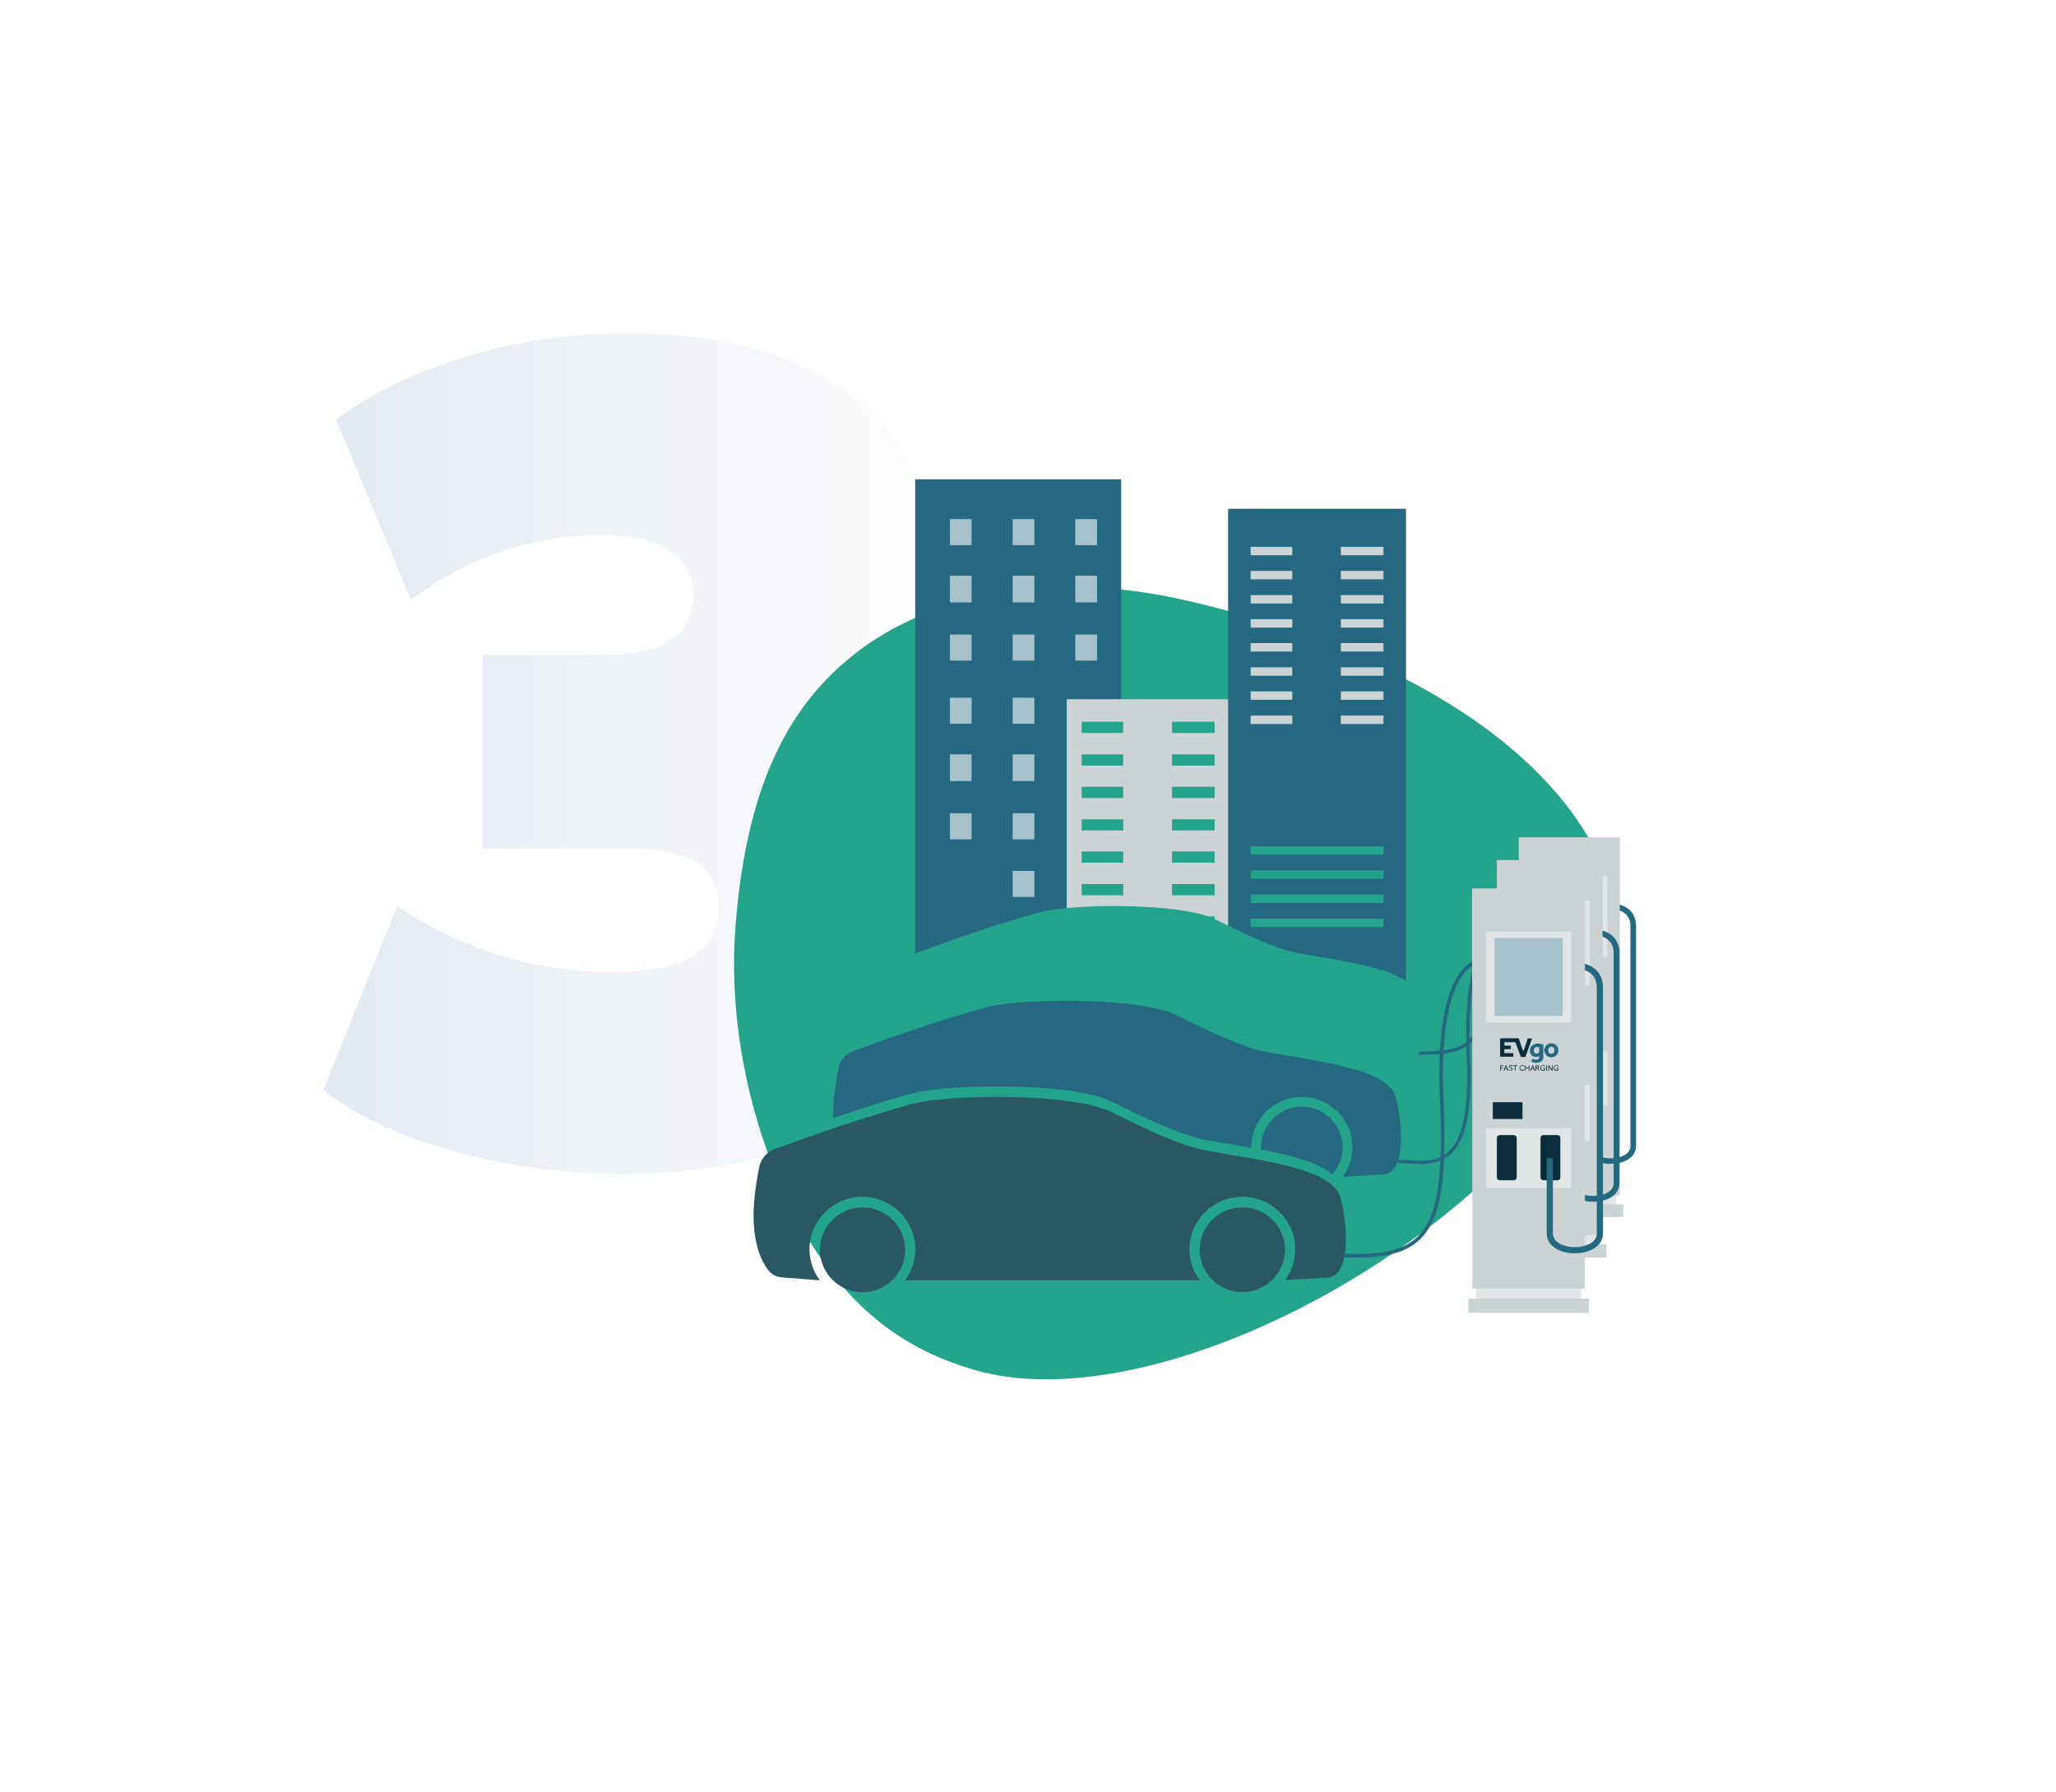 <svg width="296" height="258" viewBox="0 0 296 258" fill="none" xmlns="http://www.w3.org/2000/svg">
<path d="M89.549 168.992C81.138 168.992 73.004 167.885 65.147 165.672C57.29 163.459 51.092 160.526 46.555 156.874L57.179 130.48C61.827 133.579 66.807 135.958 72.119 137.618C77.431 139.167 82.798 139.942 88.221 139.942C93.422 139.942 97.24 139.167 99.675 137.618C102.22 136.069 103.493 133.745 103.493 130.646C103.493 127.658 102.442 125.5 100.339 124.172C98.236 122.844 95.082 122.18 90.877 122.18H69.463V94.292H87.391C91.264 94.292 94.308 93.573 96.521 92.134C98.734 90.695 99.841 88.593 99.841 85.826C99.841 82.949 98.734 80.791 96.521 79.352C94.308 77.803 91.043 77.028 86.727 77.028C76.767 77.028 67.582 80.127 59.171 86.324L48.381 60.428C53.582 56.555 59.89 53.511 67.305 51.298C74.72 49.085 82.411 47.978 90.379 47.978C103.991 47.978 114.615 50.911 122.251 56.776C129.887 62.531 133.705 70.609 133.705 81.012C133.705 87.541 131.824 93.185 128.061 97.944C124.409 102.703 119.318 105.857 112.789 107.406V104.916C120.425 106.133 126.401 109.343 130.717 114.544C135.144 119.745 137.357 126.275 137.357 134.132C137.357 144.977 133.096 153.499 124.575 159.696C116.054 165.893 104.378 168.992 89.549 168.992Z" fill="url(#paint0_linear_7975_21841)"/>
<path d="M105.886 133.418C104.689 149.083 108.914 164.661 114.95 175.911C121.24 187.333 129.36 194.436 141.565 197.571C166.472 203.637 209.501 181.514 227.649 153.929C237.21 139.421 233.782 123.977 222.031 111.938C210.435 99.754 190.535 90.938 170.81 86.456C150.314 81.713 132.495 85.982 121.872 95.122C110.881 104.284 107.078 118.29 105.876 133.435L105.886 133.418Z" fill="#23A48B"/>
<path d="M219.334 130.017C219.334 130.017 213.844 123.249 213.844 140.412C213.844 151.269 211.007 151.632 203.127 151.632" stroke="#256981" stroke-width="0.47" stroke-miterlimit="10"/>
<path d="M232.664 170.709H219.151V175.221H232.664V170.709Z" fill="#E1E5E5"/>
<path d="M233.697 173.388H218.159V175.201H233.697V173.388Z" fill="#CCD3D4"/>
<path d="M218.665 126.411V172.119H233.191V120.57H218.665V126.391V126.411Z" fill="#CCD3D4"/>
<path d="M225.148 148.087H221.319V150.242H225.148V148.087Z" fill="#0C2D3A"/>
<path d="M222.251 143.332H222.676V143.413H222.352V143.614H222.595V143.695H222.352V143.997H222.251V143.312V143.332Z" fill="#0C2D3A"/>
<path d="M222.94 143.333H223.041L223.305 144.017H223.203L223.142 143.836H222.859L222.798 144.017H222.697L222.96 143.333H222.94ZM223.102 143.735L223.001 143.433L222.879 143.735H223.102Z" fill="#0C2D3A"/>
<path d="M223.406 143.856L223.446 143.896C223.446 143.896 223.467 143.917 223.487 143.917C223.487 143.917 223.527 143.917 223.527 143.937C223.527 143.957 223.568 143.937 223.588 143.937C223.629 143.937 223.669 143.937 223.689 143.896C223.71 143.856 223.73 143.856 223.73 143.816C223.73 143.776 223.73 143.755 223.689 143.735C223.669 143.735 223.629 143.695 223.568 143.695C223.548 143.695 223.507 143.695 223.487 143.675C223.467 143.675 223.446 143.655 223.426 143.635C223.426 143.635 223.385 143.594 223.385 143.574C223.385 143.554 223.385 143.534 223.385 143.494C223.385 143.473 223.385 143.453 223.385 143.413C223.385 143.373 223.406 143.373 223.426 143.353C223.426 143.353 223.467 143.312 223.507 143.312C223.527 143.312 223.568 143.312 223.608 143.312C223.649 143.312 223.669 143.312 223.689 143.312C223.71 143.312 223.73 143.312 223.75 143.332C223.75 143.332 223.791 143.353 223.791 143.373H223.811L223.75 143.453L223.71 143.413C223.71 143.413 223.689 143.413 223.669 143.413C223.669 143.413 223.629 143.413 223.608 143.413C223.588 143.413 223.568 143.413 223.548 143.413C223.548 143.413 223.527 143.413 223.507 143.433C223.487 143.453 223.507 143.433 223.487 143.473C223.487 143.473 223.487 143.494 223.487 143.514V143.554C223.487 143.554 223.487 143.574 223.527 143.594C223.527 143.594 223.568 143.594 223.588 143.614H223.649C223.649 143.614 223.689 143.655 223.73 143.655C223.75 143.655 223.77 143.675 223.791 143.695C223.791 143.695 223.831 143.735 223.831 143.755C223.831 143.776 223.831 143.816 223.831 143.836C223.831 143.856 223.831 143.896 223.831 143.917C223.831 143.937 223.811 143.957 223.77 143.977C223.73 143.997 223.73 144.017 223.689 144.017C223.649 144.017 223.629 144.017 223.588 144.017C223.548 144.017 223.527 144.017 223.507 144.017C223.487 144.017 223.467 144.017 223.426 143.997C223.406 143.997 223.385 143.977 223.365 143.957C223.365 143.957 223.345 143.937 223.325 143.917L223.385 143.856H223.406Z" fill="#0C2D3A"/>
<path d="M224.135 143.433H223.892V143.353H224.479V143.433H224.236V144.018H224.135V143.433V143.433Z" fill="#0C2D3A"/>
<path d="M225.35 143.897C225.35 143.897 225.35 143.917 225.31 143.937C225.31 143.937 225.269 143.977 225.249 143.977C225.229 143.977 225.209 143.997 225.168 144.017C225.148 144.017 225.107 144.017 225.067 144.017C225.026 144.017 224.966 144.017 224.925 143.997C224.884 143.997 224.844 143.957 224.824 143.917C224.803 143.876 224.763 143.856 224.763 143.796C224.763 143.756 224.743 143.715 224.743 143.655C224.743 143.594 224.743 143.554 224.763 143.514C224.763 143.474 224.803 143.433 224.824 143.393C224.844 143.353 224.884 143.333 224.925 143.312C224.966 143.312 225.006 143.292 225.067 143.292C225.107 143.292 225.128 143.292 225.168 143.292C225.188 143.292 225.229 143.292 225.249 143.333C225.269 143.333 225.29 143.353 225.31 143.373C225.33 143.393 225.33 143.413 225.35 143.413L225.29 143.474V143.433C225.29 143.433 225.229 143.413 225.229 143.393C225.229 143.393 225.188 143.393 225.168 143.373C225.148 143.373 225.128 143.373 225.107 143.373C225.067 143.373 225.026 143.373 225.006 143.393C224.986 143.413 224.945 143.433 224.925 143.453C224.905 143.474 224.884 143.514 224.884 143.534C224.884 143.574 224.884 143.594 224.884 143.635C224.884 143.675 224.884 143.715 224.884 143.735C224.884 143.756 224.905 143.796 224.925 143.816C224.945 143.836 224.966 143.856 225.006 143.876C225.026 143.876 225.067 143.897 225.107 143.897C225.148 143.897 225.168 143.897 225.188 143.897C225.209 143.897 225.229 143.897 225.249 143.876C225.249 143.876 225.269 143.856 225.29 143.836H225.391L225.35 143.897Z" fill="#0C2D3A"/>
<path d="M225.452 143.333H225.553V143.615H225.918V143.333H226.019V144.017H225.918V143.715H225.553V144.017H225.452V143.333Z" fill="#0C2D3A"/>
<path d="M226.384 143.333H226.485L226.748 144.017H226.647L226.586 143.836H226.303L226.242 144.017H226.141L226.404 143.333H226.384ZM226.546 143.735L226.445 143.433L226.323 143.735H226.546Z" fill="#0C2D3A"/>
<path d="M226.85 143.332H227.072C227.072 143.332 227.153 143.332 227.174 143.332C227.194 143.332 227.235 143.353 227.255 143.373C227.255 143.373 227.295 143.413 227.295 143.433C227.295 143.453 227.295 143.473 227.295 143.514C227.295 143.554 227.295 143.594 227.255 143.635C227.214 143.675 227.194 143.695 227.153 143.715L227.316 143.997H227.214L227.072 143.715H226.931V143.997H226.829V143.312L226.85 143.332ZM227.072 143.655C227.072 143.655 227.153 143.655 227.174 143.614C227.194 143.594 227.214 143.574 227.214 143.534C227.214 143.494 227.214 143.473 227.174 143.453C227.153 143.433 227.113 143.413 227.072 143.413H226.951V143.655H227.072V143.655Z" fill="#0C2D3A"/>
<path d="M227.802 143.675H228.045V143.937L228.004 143.977C228.004 143.977 227.964 143.997 227.943 143.997C227.923 143.997 227.903 143.997 227.862 144.017C227.842 144.017 227.802 144.017 227.761 144.017C227.7 144.017 227.66 144.017 227.619 143.997C227.579 143.997 227.538 143.957 227.518 143.917C227.478 143.876 227.457 143.856 227.457 143.796C227.457 143.756 227.437 143.715 227.437 143.655C227.437 143.594 227.437 143.554 227.457 143.514C227.457 143.474 227.498 143.433 227.518 143.393C227.538 143.353 227.579 143.333 227.619 143.312C227.66 143.312 227.7 143.292 227.761 143.292C227.802 143.292 227.822 143.292 227.862 143.292C227.903 143.292 227.923 143.292 227.943 143.333C227.964 143.333 227.984 143.353 228.004 143.373L228.045 143.413L227.984 143.474V143.433C227.984 143.433 227.923 143.413 227.923 143.393C227.923 143.393 227.883 143.393 227.862 143.373C227.862 143.373 227.822 143.373 227.802 143.373C227.761 143.373 227.721 143.373 227.7 143.393C227.68 143.393 227.64 143.433 227.619 143.453C227.599 143.474 227.579 143.514 227.579 143.534C227.579 143.554 227.579 143.594 227.579 143.635C227.579 143.675 227.579 143.715 227.579 143.735C227.579 143.776 227.599 143.796 227.64 143.816C227.66 143.836 227.68 143.856 227.721 143.876C227.741 143.876 227.781 143.876 227.822 143.876C227.862 143.876 227.903 143.876 227.923 143.876C227.943 143.876 227.984 143.856 228.004 143.836V143.695H227.862V143.615L227.802 143.675Z" fill="#0C2D3A"/>
<path d="M228.187 143.333H228.288V144.017H228.187V143.333Z" fill="#0C2D3A"/>
<path d="M228.45 143.333H228.551L228.916 143.856V143.333H229.017V144.017H228.916L228.551 143.494V144.017H228.45V143.333Z" fill="#0C2D3A"/>
<path d="M229.524 143.675H229.767V143.937L229.726 143.977C229.726 143.977 229.686 143.997 229.666 143.997C229.645 143.997 229.625 143.997 229.585 144.017C229.564 144.017 229.524 144.017 229.483 144.017C229.423 144.017 229.382 144.017 229.342 143.997C229.301 143.997 229.26 143.957 229.24 143.917C229.2 143.876 229.179 143.856 229.179 143.796C229.179 143.756 229.159 143.715 229.159 143.655C229.159 143.594 229.159 143.554 229.179 143.514C229.179 143.474 229.22 143.433 229.24 143.393C229.26 143.353 229.301 143.333 229.342 143.312C229.382 143.312 229.423 143.292 229.483 143.292C229.524 143.292 229.544 143.292 229.585 143.292C229.625 143.292 229.645 143.292 229.666 143.333C229.686 143.333 229.706 143.353 229.726 143.373L229.767 143.413L229.706 143.474V143.433C229.706 143.433 229.645 143.413 229.645 143.393C229.645 143.393 229.605 143.393 229.585 143.373C229.585 143.373 229.544 143.373 229.524 143.373C229.483 143.373 229.443 143.373 229.423 143.393C229.402 143.393 229.362 143.433 229.342 143.453C229.321 143.474 229.301 143.514 229.301 143.534C229.301 143.554 229.301 143.594 229.301 143.635C229.301 143.675 229.301 143.715 229.301 143.735C229.301 143.776 229.321 143.796 229.362 143.816C229.382 143.836 229.402 143.856 229.443 143.876C229.463 143.876 229.504 143.876 229.544 143.876C229.585 143.876 229.625 143.876 229.645 143.876C229.666 143.876 229.706 143.856 229.726 143.836V143.695H229.585V143.615L229.524 143.675Z" fill="#0C2D3A"/>
<path d="M225.816 139.888L225.31 141.419C225.31 141.419 225.209 141.479 225.188 141.419L224.682 139.888C224.682 139.888 224.641 139.848 224.621 139.848H222.332C222.332 139.848 222.271 139.868 222.271 139.908V142.184C222.271 142.184 222.291 142.245 222.332 142.245H223.932C223.932 142.245 223.993 142.225 223.993 142.184V141.822C223.993 141.822 223.973 141.761 223.932 141.761H222.879C222.879 141.761 222.818 141.741 222.818 141.701V141.298C222.818 141.298 222.838 141.238 222.879 141.238H223.608C223.608 141.238 223.669 141.217 223.669 141.177V140.835C223.669 140.835 223.649 140.774 223.608 140.774H222.879C222.879 140.774 222.818 140.754 222.818 140.714V140.371C222.818 140.371 222.838 140.311 222.879 140.311H224.196C224.196 140.311 224.236 140.311 224.257 140.351L224.945 142.205C224.945 142.205 224.986 142.245 225.006 142.245H225.492C225.492 142.245 225.533 142.245 225.553 142.205L226.384 139.928C226.384 139.928 226.384 139.848 226.323 139.848H225.877C225.877 139.848 225.816 139.848 225.816 139.888V139.888Z" fill="#0C2D3A"/>
<path d="M226.404 142.527C226.404 142.527 226.465 142.487 226.485 142.507C226.546 142.527 226.586 142.547 226.647 142.567C226.728 142.587 226.809 142.607 226.89 142.607C227.012 142.607 227.093 142.567 227.174 142.507C227.235 142.446 227.275 142.346 227.275 142.225C227.275 142.225 227.214 142.144 227.174 142.164C227.072 142.225 226.971 142.245 226.829 142.245C226.708 142.245 226.607 142.245 226.505 142.184C226.404 142.144 226.323 142.084 226.262 142.023C226.201 141.963 226.141 141.862 226.12 141.761C226.08 141.661 226.06 141.56 226.06 141.439C226.06 141.298 226.08 141.177 226.12 141.076C226.161 140.976 226.242 140.875 226.323 140.794C226.404 140.714 226.505 140.653 226.627 140.613C226.748 140.573 226.87 140.553 227.032 140.553C227.194 140.553 227.295 140.553 227.437 140.593C227.538 140.613 227.64 140.633 227.741 140.674C227.761 140.674 227.782 140.714 227.782 140.734V142.225C227.782 142.507 227.701 142.708 227.559 142.849C227.397 142.99 227.194 143.051 226.931 143.051C226.769 143.051 226.647 143.051 226.526 143.01C226.424 142.99 226.343 142.95 226.262 142.91C226.222 142.91 226.222 142.849 226.242 142.829L226.384 142.567L226.404 142.527ZM227.295 141.036C227.295 141.036 227.295 140.976 227.255 140.976H227.194C227.194 140.976 227.113 140.956 227.052 140.956C226.971 140.956 226.91 140.956 226.85 140.996C226.789 141.016 226.748 141.056 226.708 141.097C226.667 141.137 226.647 141.197 226.627 141.238C226.627 141.298 226.607 141.359 226.607 141.419C226.607 141.54 226.627 141.641 226.688 141.701C226.748 141.782 226.829 141.802 226.951 141.802C227.052 141.802 227.133 141.782 227.194 141.721C227.255 141.661 227.275 141.58 227.275 141.479V141.016L227.295 141.036Z" fill="#256981"/>
<path d="M227.944 141.399C227.944 141.278 227.964 141.157 228.004 141.056C228.045 140.956 228.106 140.855 228.187 140.774C228.268 140.694 228.369 140.633 228.47 140.573C228.592 140.533 228.713 140.512 228.835 140.512C228.957 140.512 229.098 140.533 229.2 140.573C229.301 140.613 229.402 140.694 229.483 140.774C229.564 140.855 229.625 140.956 229.666 141.056C229.706 141.157 229.726 141.278 229.726 141.399C229.726 141.52 229.706 141.641 229.666 141.741C229.625 141.842 229.564 141.943 229.483 142.023C229.402 142.104 229.301 142.164 229.2 142.225C229.098 142.265 228.957 142.305 228.835 142.305C228.713 142.305 228.572 142.285 228.47 142.225C228.349 142.184 228.268 142.104 228.187 142.023C228.106 141.943 228.045 141.842 228.004 141.741C227.964 141.641 227.944 141.52 227.944 141.399ZM228.855 141.862C228.855 141.862 228.977 141.862 229.038 141.822C229.098 141.782 229.139 141.761 229.159 141.721C229.2 141.681 229.22 141.62 229.24 141.58C229.24 141.52 229.26 141.479 229.26 141.419C229.26 141.359 229.26 141.298 229.24 141.258C229.24 141.197 229.2 141.157 229.159 141.117C229.119 141.076 229.078 141.036 229.038 141.016C228.997 140.996 228.936 140.976 228.855 140.976C228.774 140.976 228.734 140.976 228.673 141.016C228.612 141.036 228.572 141.076 228.551 141.117C228.511 141.157 228.491 141.197 228.47 141.258C228.47 141.318 228.45 141.359 228.45 141.419C228.45 141.479 228.45 141.54 228.47 141.58C228.47 141.641 228.511 141.681 228.551 141.721C228.592 141.761 228.632 141.802 228.673 141.822C228.734 141.842 228.774 141.862 228.855 141.862Z" fill="#256981"/>
<path d="M229.544 140.613C229.544 140.613 229.544 140.593 229.544 140.573C229.544 140.573 229.544 140.553 229.564 140.533C229.564 140.533 229.584 140.533 229.605 140.512C229.605 140.512 229.625 140.512 229.645 140.512C229.665 140.512 229.665 140.512 229.686 140.512C229.706 140.512 229.706 140.512 229.726 140.533C229.726 140.533 229.726 140.553 229.746 140.573C229.746 140.573 229.746 140.593 229.746 140.613C229.746 140.633 229.746 140.633 229.746 140.653C229.746 140.653 229.747 140.674 229.726 140.694C229.726 140.694 229.706 140.694 229.686 140.714C229.686 140.714 229.665 140.714 229.645 140.714C229.625 140.714 229.625 140.714 229.605 140.714C229.605 140.714 229.584 140.714 229.564 140.694C229.564 140.694 229.564 140.674 229.544 140.653C229.524 140.633 229.544 140.633 229.544 140.613ZM229.645 140.714C229.645 140.714 229.665 140.714 229.686 140.714H229.706V140.674C229.706 140.674 229.726 140.653 229.726 140.633C229.726 140.613 229.726 140.613 229.726 140.593V140.553H229.665C229.665 140.553 229.645 140.553 229.625 140.553H229.605V140.593C229.605 140.593 229.584 140.613 229.584 140.633C229.584 140.653 229.584 140.653 229.584 140.674V140.714H229.645ZM229.605 140.573H229.645H229.665V140.613H229.645V140.674V140.633H229.605V140.674V140.573V140.573ZM229.645 140.633H229.665C229.665 140.633 229.665 140.593 229.645 140.593H229.625V140.633H229.645Z" fill="#256981"/>
<path d="M231.408 151.451H220.428V159.186H231.408V151.451Z" fill="#E1E5E5"/>
<path d="M229.625 152.337H227.842C227.63 152.337 227.457 152.509 227.457 152.72V157.776C227.457 157.988 227.63 158.159 227.842 158.159H229.625C229.838 158.159 230.01 157.988 230.01 157.776V152.72C230.01 152.509 229.838 152.337 229.625 152.337Z" fill="#0C2D3A"/>
<path d="M223.993 152.337H222.21C221.998 152.337 221.825 152.509 221.825 152.72V157.776C221.825 157.988 221.998 158.159 222.21 158.159H223.993C224.206 158.159 224.378 157.988 224.378 157.776V152.72C224.378 152.509 224.206 152.337 223.993 152.337Z" fill="#0C2D3A"/>
<path d="M231.874 167.566C230.131 167.566 228.247 166.761 228.247 164.988V155.319H229.058V164.988C229.058 166.217 230.516 166.761 231.894 166.761C233.271 166.761 234.73 166.197 234.73 164.988V133.341C234.73 132.616 234.507 132.032 234.061 131.609C233.109 130.722 231.448 130.823 231.448 130.823L231.387 130.017C231.387 130.017 233.413 129.896 234.608 131.004C235.216 131.568 235.54 132.354 235.54 133.321V164.968C235.54 166.74 233.656 167.546 231.914 167.546L231.874 167.566Z" fill="#256981"/>
<path d="M218.665 121.98V132.979H233.191V120.59H218.665V122V121.98Z" fill="#CCD3D4"/>
<path d="M231.408 126.109H220.428V137.813H231.408V126.109Z" fill="#E1E5E5"/>
<path d="M230.314 126.955H221.521V136.967H230.314V126.955Z" fill="#A8C2CB"/>
<path d="M216.234 133.724C216.234 133.724 210.623 134.147 211.413 152.096C212.203 170.044 205.821 167.164 200.392 167.164" stroke="#256981" stroke-width="0.49" stroke-miterlimit="10"/>
<path d="M230.212 176.329H216.052V181.043H230.212V176.329Z" fill="#E1E5E5"/>
<path d="M231.266 179.15H214.998V181.043H231.266V179.15Z" fill="#CCD3D4"/>
<path d="M215.525 129.957V177.8H230.719V123.833H215.525V129.937V129.957Z" fill="#CCD3D4"/>
<path d="M222.332 152.66H218.321V154.916H222.332V152.66Z" fill="#0C2D3A"/>
<path d="M219.293 147.684H219.739V147.785H219.395V148.006H219.658V148.107H219.395V148.409H219.293V147.704V147.684Z" fill="#0C2D3A"/>
<path d="M220.023 147.684H220.124L220.408 148.389H220.286L220.205 148.188H219.901L219.82 148.389H219.719L220.002 147.684H220.023ZM220.185 148.107L220.063 147.785L219.942 148.107H220.164H220.185Z" fill="#0C2D3A"/>
<path d="M220.509 148.208L220.549 148.248C220.549 148.248 220.57 148.268 220.59 148.288C220.59 148.288 220.63 148.288 220.651 148.309C220.671 148.329 220.691 148.309 220.711 148.309C220.752 148.309 220.792 148.309 220.813 148.268C220.833 148.228 220.853 148.228 220.853 148.188C220.853 148.147 220.853 148.127 220.813 148.107C220.792 148.107 220.732 148.067 220.691 148.067C220.651 148.067 220.63 148.067 220.61 148.047C220.59 148.047 220.57 148.027 220.549 148.006C220.549 148.006 220.509 147.966 220.509 147.946C220.509 147.926 220.509 147.906 220.509 147.865C220.509 147.845 220.509 147.805 220.509 147.785C220.509 147.765 220.529 147.745 220.549 147.724C220.549 147.724 220.59 147.684 220.63 147.684C220.651 147.684 220.691 147.684 220.732 147.684C220.772 147.684 220.792 147.684 220.813 147.684C220.833 147.684 220.853 147.684 220.873 147.704C220.873 147.704 220.914 147.724 220.914 147.745H220.934L220.873 147.825L220.833 147.785C220.833 147.785 220.813 147.785 220.792 147.785C220.792 147.785 220.752 147.785 220.732 147.785C220.711 147.785 220.691 147.785 220.671 147.785C220.671 147.785 220.651 147.785 220.63 147.805C220.61 147.825 220.63 147.825 220.61 147.845C220.61 147.845 220.61 147.865 220.61 147.886V147.926C220.61 147.926 220.61 147.946 220.651 147.966C220.651 147.966 220.691 147.966 220.711 147.986H220.792C220.792 147.986 220.853 148.027 220.873 148.027C220.894 148.027 220.914 148.047 220.934 148.067C220.934 148.067 220.975 148.107 220.975 148.127C220.975 148.147 220.975 148.188 220.975 148.228C220.975 148.268 220.975 148.288 220.975 148.309C220.975 148.329 220.934 148.349 220.914 148.369C220.894 148.389 220.873 148.409 220.833 148.409C220.792 148.409 220.772 148.409 220.732 148.409C220.691 148.409 220.671 148.409 220.63 148.409C220.61 148.409 220.57 148.409 220.549 148.389C220.529 148.389 220.509 148.369 220.489 148.349C220.489 148.349 220.448 148.329 220.448 148.309L220.529 148.248L220.509 148.208Z" fill="#0C2D3A"/>
<path d="M221.278 147.765H221.015V147.684H221.623V147.765H221.36V148.389H221.258V147.765H221.278Z" fill="#0C2D3A"/>
<path d="M222.534 148.268C222.534 148.268 222.534 148.288 222.494 148.308C222.494 148.308 222.453 148.349 222.433 148.349C222.413 148.349 222.372 148.369 222.352 148.389C222.312 148.389 222.291 148.389 222.251 148.389C222.19 148.389 222.15 148.389 222.109 148.369C222.069 148.369 222.028 148.329 221.988 148.288C221.947 148.248 221.927 148.208 221.906 148.167C221.906 148.127 221.886 148.067 221.886 148.026C221.886 147.986 221.886 147.926 221.906 147.885C221.906 147.845 221.947 147.805 221.988 147.765C222.028 147.724 222.048 147.704 222.109 147.684C222.15 147.684 222.21 147.664 222.251 147.664C222.291 147.664 222.332 147.664 222.352 147.664C222.372 147.664 222.413 147.684 222.433 147.704C222.453 147.704 222.474 147.724 222.494 147.744C222.514 147.765 222.514 147.785 222.534 147.785L222.453 147.845L222.413 147.805C222.413 147.805 222.393 147.785 222.372 147.765C222.372 147.765 222.332 147.765 222.312 147.744C222.291 147.744 222.271 147.744 222.231 147.744C222.19 147.744 222.15 147.744 222.129 147.765C222.109 147.785 222.069 147.805 222.048 147.825C222.028 147.845 222.008 147.885 222.008 147.906C222.008 147.946 222.008 147.966 222.008 148.006C222.008 148.047 222.008 148.087 222.008 148.107C222.008 148.127 222.028 148.167 222.048 148.188C222.069 148.208 222.089 148.228 222.129 148.248C222.17 148.248 222.19 148.268 222.231 148.268C222.271 148.268 222.291 148.268 222.312 148.268C222.332 148.268 222.352 148.268 222.372 148.248C222.372 148.248 222.393 148.228 222.413 148.208H222.433L222.514 148.248L222.534 148.268Z" fill="#0C2D3A"/>
<path d="M222.656 147.684H222.757V147.986H223.142V147.684H223.244V148.389H223.142V148.067H222.757V148.389H222.656V147.684Z" fill="#0C2D3A"/>
<path d="M223.629 147.684H223.73L224.013 148.389H223.892L223.811 148.188H223.507L223.426 148.389H223.325L223.608 147.684H223.629ZM223.791 148.107L223.669 147.785L223.548 148.107H223.77H223.791Z" fill="#0C2D3A"/>
<path d="M224.094 147.684H224.317C224.317 147.684 224.398 147.684 224.439 147.684C224.479 147.684 224.5 147.704 224.52 147.724C224.52 147.724 224.56 147.765 224.56 147.785C224.56 147.805 224.56 147.825 224.56 147.865C224.56 147.906 224.56 147.946 224.52 147.986C224.479 148.026 224.459 148.047 224.419 148.067L224.581 148.369H224.459L224.297 148.087H224.155V148.369H224.054V147.664L224.094 147.684ZM224.338 148.026C224.338 148.026 224.419 148.026 224.439 147.986C224.459 147.966 224.479 147.926 224.479 147.906C224.479 147.865 224.479 147.845 224.439 147.805C224.419 147.785 224.378 147.765 224.338 147.765H224.196V148.006H224.338V148.026Z" fill="#0C2D3A"/>
<path d="M225.107 148.027H225.35V148.309C225.35 148.309 225.33 148.329 225.31 148.349C225.31 148.349 225.269 148.369 225.249 148.389C225.229 148.389 225.209 148.389 225.168 148.409C225.148 148.409 225.107 148.409 225.067 148.409C225.006 148.409 224.966 148.409 224.925 148.389C224.884 148.389 224.844 148.349 224.803 148.309C224.763 148.268 224.743 148.228 224.722 148.188C224.722 148.147 224.702 148.087 224.702 148.047C224.702 148.006 224.702 147.946 224.722 147.906C224.722 147.865 224.763 147.825 224.803 147.785C224.844 147.745 224.864 147.724 224.925 147.704C224.966 147.704 225.026 147.684 225.067 147.684C225.107 147.684 225.148 147.684 225.168 147.684C225.188 147.684 225.229 147.704 225.249 147.724C225.269 147.724 225.29 147.745 225.31 147.765C225.31 147.765 225.33 147.805 225.35 147.805L225.269 147.865L225.229 147.825C225.229 147.825 225.209 147.805 225.188 147.785C225.188 147.785 225.148 147.785 225.128 147.765C225.107 147.765 225.087 147.765 225.047 147.765C225.006 147.765 224.966 147.765 224.945 147.785C224.905 147.785 224.884 147.825 224.864 147.845C224.844 147.865 224.824 147.906 224.824 147.926C224.824 147.946 224.824 148.006 224.824 148.027C224.824 148.067 224.824 148.107 224.824 148.147C224.824 148.188 224.864 148.208 224.884 148.228C224.905 148.248 224.925 148.268 224.966 148.288C225.006 148.288 225.026 148.309 225.067 148.309C225.107 148.309 225.148 148.309 225.168 148.309C225.188 148.309 225.229 148.288 225.249 148.268V148.127H225.087V148.047L225.107 148.027Z" fill="#0C2D3A"/>
<path d="M225.512 147.684H225.614V148.389H225.512V147.684Z" fill="#0C2D3A"/>
<path d="M225.776 147.684H225.877L226.262 148.248V147.684H226.363V148.389H226.262L225.877 147.825V148.389H225.776V147.684Z" fill="#0C2D3A"/>
<path d="M226.89 148.027H227.133V148.309C227.133 148.309 227.113 148.329 227.093 148.349C227.093 148.349 227.052 148.369 227.032 148.389C227.012 148.389 226.991 148.389 226.951 148.409C226.931 148.409 226.89 148.409 226.85 148.409C226.789 148.409 226.748 148.409 226.708 148.389C226.667 148.389 226.627 148.349 226.586 148.309C226.546 148.268 226.525 148.228 226.505 148.188C226.505 148.147 226.485 148.087 226.485 148.047C226.485 148.006 226.485 147.946 226.505 147.906C226.505 147.865 226.546 147.825 226.586 147.785C226.627 147.745 226.647 147.724 226.708 147.704C226.748 147.704 226.809 147.684 226.85 147.684C226.89 147.684 226.931 147.684 226.951 147.684C226.971 147.684 227.012 147.704 227.032 147.724C227.052 147.724 227.072 147.745 227.093 147.765C227.093 147.765 227.113 147.805 227.133 147.805L227.052 147.865L227.012 147.825C227.012 147.825 226.991 147.805 226.971 147.785C226.971 147.785 226.931 147.785 226.91 147.765C226.89 147.765 226.87 147.765 226.829 147.765C226.789 147.765 226.748 147.765 226.728 147.785C226.687 147.785 226.667 147.825 226.647 147.845C226.627 147.865 226.606 147.906 226.606 147.926C226.606 147.946 226.606 148.006 226.606 148.027C226.606 148.067 226.606 148.107 226.606 148.147C226.606 148.188 226.647 148.208 226.667 148.228C226.687 148.248 226.708 148.268 226.748 148.288C226.789 148.288 226.809 148.309 226.85 148.309C226.89 148.309 226.931 148.309 226.951 148.309C226.971 148.309 227.012 148.288 227.032 148.268V148.127H226.87V148.047L226.89 148.027Z" fill="#0C2D3A"/>
<path d="M223.021 144.078L222.494 145.669C222.494 145.669 222.393 145.73 222.372 145.669L221.826 144.058C221.826 144.058 221.785 144.018 221.765 144.018H219.354C219.354 144.018 219.293 144.038 219.293 144.078V146.455C219.293 146.455 219.313 146.515 219.354 146.515H221.035C221.035 146.515 221.096 146.495 221.096 146.455V146.092C221.096 146.092 221.076 146.032 221.035 146.032H219.921C219.921 146.032 219.86 146.012 219.86 145.972V145.569C219.86 145.569 219.881 145.508 219.921 145.508H220.691C220.691 145.508 220.752 145.488 220.752 145.448V145.105C220.752 145.105 220.732 145.045 220.691 145.045H219.921C219.921 145.045 219.86 145.025 219.86 144.985V144.622C219.86 144.622 219.881 144.561 219.921 144.561H221.299C221.299 144.561 221.36 144.561 221.36 144.602L222.069 146.536C222.069 146.536 222.109 146.576 222.129 146.576H222.636C222.636 146.576 222.697 146.576 222.697 146.536L223.568 144.159C223.568 144.159 223.568 144.078 223.507 144.078H223.041C223.041 144.078 222.98 144.078 222.98 144.118L223.021 144.078Z" fill="#0C2D3A"/>
<path d="M223.649 146.817C223.649 146.817 223.71 146.777 223.73 146.797C223.791 146.817 223.851 146.858 223.892 146.858C223.973 146.878 224.054 146.898 224.155 146.898C224.277 146.898 224.378 146.858 224.439 146.797C224.5 146.737 224.54 146.636 224.54 146.495C224.54 146.495 224.479 146.415 224.439 146.435C224.338 146.495 224.216 146.515 224.074 146.515C223.953 146.515 223.831 146.495 223.73 146.455C223.629 146.415 223.548 146.354 223.487 146.274C223.426 146.193 223.365 146.112 223.325 146.012C223.284 145.911 223.264 145.79 223.264 145.669C223.264 145.528 223.284 145.387 223.345 145.286C223.406 145.186 223.466 145.065 223.548 144.984C223.629 144.904 223.75 144.843 223.872 144.783C223.993 144.743 224.135 144.722 224.297 144.722C224.459 144.722 224.581 144.722 224.723 144.763C224.844 144.783 224.945 144.803 225.026 144.843C225.047 144.843 225.067 144.884 225.067 144.904V146.475C225.067 146.757 224.986 146.979 224.824 147.12C224.662 147.261 224.439 147.321 224.155 147.321C223.993 147.321 223.851 147.321 223.73 147.281C223.629 147.261 223.548 147.22 223.466 147.18C223.426 147.18 223.426 147.12 223.446 147.099L223.608 146.817H223.649ZM224.581 145.266C224.581 145.266 224.581 145.206 224.54 145.206H224.479C224.479 145.206 224.398 145.186 224.338 145.186C224.257 145.186 224.196 145.186 224.135 145.226C224.074 145.246 224.034 145.286 223.993 145.327C223.953 145.367 223.932 145.427 223.912 145.488C223.912 145.548 223.892 145.609 223.892 145.669C223.892 145.79 223.932 145.891 223.993 145.971C224.054 146.052 224.155 146.092 224.257 146.092C224.358 146.092 224.459 146.072 224.52 146.012C224.581 145.951 224.601 145.871 224.601 145.75V145.266H224.581Z" fill="#256981"/>
<path d="M225.249 145.649C225.249 145.528 225.27 145.387 225.31 145.287C225.351 145.166 225.432 145.065 225.513 144.984C225.594 144.904 225.695 144.823 225.817 144.783C225.938 144.743 226.06 144.702 226.201 144.702C226.343 144.702 226.465 144.723 226.586 144.783C226.708 144.823 226.809 144.904 226.89 144.984C226.971 145.065 227.032 145.166 227.093 145.287C227.133 145.407 227.154 145.528 227.154 145.649C227.154 145.77 227.133 145.911 227.093 146.012C227.052 146.133 226.971 146.233 226.89 146.314C226.809 146.395 226.708 146.475 226.586 146.515C226.465 146.556 226.343 146.596 226.201 146.596C226.06 146.596 225.938 146.576 225.817 146.515C225.695 146.475 225.594 146.395 225.513 146.314C225.432 146.233 225.371 146.133 225.31 146.012C225.27 145.891 225.249 145.77 225.249 145.649ZM226.201 146.133C226.201 146.133 226.323 146.133 226.384 146.092C226.445 146.052 226.485 146.032 226.526 145.992C226.566 145.951 226.586 145.891 226.607 145.83C226.607 145.77 226.627 145.71 226.627 145.649C226.627 145.589 226.627 145.528 226.607 145.468C226.607 145.407 226.566 145.367 226.526 145.327C226.485 145.287 226.445 145.246 226.384 145.226C226.323 145.206 226.262 145.186 226.201 145.186C226.141 145.186 226.08 145.186 226.019 145.226C225.958 145.246 225.918 145.287 225.877 145.327C225.837 145.367 225.817 145.428 225.796 145.468C225.796 145.528 225.776 145.589 225.776 145.649C225.776 145.71 225.776 145.77 225.796 145.83C225.796 145.891 225.837 145.931 225.877 145.992C225.918 146.032 225.958 146.072 226.019 146.092C226.08 146.112 226.141 146.133 226.201 146.133Z" fill="#256981"/>
<path d="M226.931 144.823C226.931 144.823 226.931 144.803 226.931 144.783C226.931 144.783 226.931 144.763 226.951 144.743C226.951 144.743 226.971 144.743 226.991 144.723C226.991 144.723 227.012 144.723 227.032 144.723C227.052 144.723 227.052 144.723 227.072 144.723C227.093 144.723 227.093 144.723 227.113 144.743C227.113 144.743 227.113 144.763 227.133 144.783C227.133 144.783 227.133 144.803 227.133 144.823C227.133 144.844 227.133 144.844 227.133 144.864C227.133 144.864 227.133 144.884 227.113 144.904C227.113 144.904 227.093 144.904 227.072 144.924C227.072 144.924 227.052 144.924 227.032 144.924C227.012 144.924 227.012 144.924 226.991 144.924C226.991 144.924 226.971 144.924 226.951 144.904C226.951 144.904 226.951 144.884 226.931 144.864C226.91 144.844 226.931 144.844 226.931 144.823ZM227.032 144.924C227.032 144.924 227.052 144.924 227.072 144.924C227.072 144.924 227.093 144.924 227.093 144.904C227.093 144.904 227.093 144.904 227.093 144.864C227.093 144.864 227.093 144.844 227.093 144.823C227.093 144.803 227.093 144.803 227.093 144.783C227.093 144.763 227.093 144.763 227.093 144.743C227.093 144.723 227.093 144.743 227.072 144.723C227.072 144.723 227.052 144.723 227.032 144.723C227.012 144.723 227.012 144.723 226.991 144.723C226.991 144.723 226.971 144.723 226.971 144.743C226.971 144.763 226.971 144.743 226.971 144.783C226.971 144.823 226.971 144.803 226.971 144.823C226.971 144.844 226.971 144.844 226.971 144.864C226.971 144.864 226.971 144.884 226.971 144.904C226.971 144.904 226.971 144.904 226.991 144.924C226.991 144.924 227.012 144.924 227.032 144.924ZM226.991 144.763H227.032H227.052C227.052 144.763 227.052 144.763 227.052 144.783V144.864V144.823H226.991V144.864V144.743V144.763ZM227.032 144.823H227.052C227.052 144.823 227.052 144.783 227.032 144.783H227.012V144.823H227.032Z" fill="#256981"/>
<path d="M228.875 156.165H217.389V164.263H228.875V156.165Z" fill="#E1E5E5"/>
<path d="M227.012 157.091H225.148C224.924 157.091 224.743 157.272 224.743 157.494V162.772C224.743 162.995 224.924 163.175 225.148 163.175H227.012C227.235 163.175 227.417 162.995 227.417 162.772V157.494C227.417 157.272 227.235 157.091 227.012 157.091Z" fill="#0C2D3A"/>
<path d="M221.116 157.091H219.253C219.029 157.091 218.847 157.272 218.847 157.494V162.772C218.847 162.995 219.029 163.175 219.253 163.175H221.116C221.34 163.175 221.522 162.995 221.522 162.772V157.494C221.522 157.272 221.34 157.091 221.116 157.091Z" fill="#0C2D3A"/>
<path d="M229.362 173.026C227.538 173.026 225.553 172.18 225.553 170.326V160.194H226.404V170.326C226.404 171.595 227.943 172.18 229.362 172.18C230.78 172.18 232.319 171.595 232.319 170.326V137.189C232.319 136.423 232.076 135.819 231.61 135.376C230.618 134.449 228.875 134.55 228.855 134.57L228.794 133.744C228.794 133.744 230.901 133.603 232.177 134.771C232.826 135.376 233.15 136.182 233.15 137.189V170.326C233.15 172.18 231.185 173.026 229.341 173.026H229.362Z" fill="#256981"/>
<path d="M215.525 125.304V136.806H230.719V123.833H215.525V125.304V125.304Z" fill="#CCD3D4"/>
<path d="M228.875 129.635H217.389V141.882H228.875V129.635Z" fill="#E1E5E5"/>
<path d="M227.721 130.521H218.523V141.016H227.721V130.521Z" fill="#A8C2CB"/>
<path d="M161.415 69H131.757V142.104H161.415V69Z" fill="#256981"/>
<path d="M157.931 108.604H154.811V112.451H157.931V108.604Z" fill="#A8C2CB"/>
<path d="M148.915 100.445H145.796V104.192H148.915V100.445Z" fill="#A8C2CB"/>
<path d="M148.915 108.604H145.796V112.451H148.915V108.604Z" fill="#A8C2CB"/>
<path d="M139.88 100.445H136.76V104.192H139.88V100.445Z" fill="#A8C2CB"/>
<path d="M139.88 108.604H136.76V112.451H139.88V108.604Z" fill="#A8C2CB"/>
<path d="M157.931 117.084H154.811V120.831H157.931V117.084Z" fill="#A8C2CB"/>
<path d="M148.915 117.084H145.796V120.831H148.915V117.084Z" fill="#A8C2CB"/>
<path d="M148.915 125.384H145.796V129.131H148.915V125.384Z" fill="#A8C2CB"/>
<path d="M139.88 117.084H136.76V120.831H139.88V117.084Z" fill="#A8C2CB"/>
<path d="M181.795 100.667H153.575V142.124H181.795V100.667Z" fill="#CCD3D4"/>
<path d="M161.719 103.91H155.722V105.522H161.719V103.91Z" fill="#23A48B"/>
<path d="M174.867 103.91H168.728V105.522H174.867V103.91Z" fill="#23A48B"/>
<path d="M161.719 108.604H155.722V110.215H161.719V108.604Z" fill="#23A48B"/>
<path d="M174.867 108.604H168.728V110.215H174.867V108.604Z" fill="#23A48B"/>
<path d="M161.719 113.277H155.722V114.889H161.719V113.277Z" fill="#23A48B"/>
<path d="M174.867 113.277H168.728V114.889H174.867V113.277Z" fill="#23A48B"/>
<path d="M161.719 117.951H155.722V119.562H161.719V117.951Z" fill="#23A48B"/>
<path d="M174.867 117.951H168.728V119.562H174.867V117.951Z" fill="#23A48B"/>
<path d="M161.719 122.584H155.722V124.196H161.719V122.584Z" fill="#23A48B"/>
<path d="M174.867 122.584H168.728V124.196H174.867V122.584Z" fill="#23A48B"/>
<path d="M161.719 127.278H155.722V128.889H161.719V127.278Z" fill="#23A48B"/>
<path d="M174.867 127.278H168.728V128.889H174.867V127.278Z" fill="#23A48B"/>
<path d="M161.719 131.931H155.722V133.542H161.719V131.931Z" fill="#23A48B"/>
<path d="M174.867 131.931H168.728V133.542H174.867V131.931Z" fill="#23A48B"/>
<path d="M161.719 136.625H155.722V138.236H161.719V136.625Z" fill="#23A48B"/>
<path d="M174.867 136.625H168.728V138.236H174.867V136.625Z" fill="#23A48B"/>
<path d="M202.418 73.251H176.811V142.124H202.418V73.251Z" fill="#256981"/>
<path d="M199.177 121.839H180.053V123.047H199.177V121.839Z" fill="#23A48B"/>
<path d="M199.177 125.303H180.053V126.512H199.177V125.303Z" fill="#23A48B"/>
<path d="M199.177 128.788H180.053V129.997H199.177V128.788Z" fill="#23A48B"/>
<path d="M199.177 132.253H180.053V133.462H199.177V132.253Z" fill="#23A48B"/>
<path d="M186.049 78.73H180.053V79.938H186.049V78.73Z" fill="#CCD3D4"/>
<path d="M199.177 78.73H193.038V79.938H199.177V78.73Z" fill="#CCD3D4"/>
<path d="M186.049 82.195H180.053V83.403H186.049V82.195Z" fill="#CCD3D4"/>
<path d="M199.177 82.195H193.038V83.403H199.177V82.195Z" fill="#CCD3D4"/>
<path d="M186.049 85.679H180.053V86.888H186.049V85.679Z" fill="#CCD3D4"/>
<path d="M199.177 85.679H193.038V86.888H199.177V85.679Z" fill="#CCD3D4"/>
<path d="M186.049 89.144H180.053V90.353H186.049V89.144Z" fill="#CCD3D4"/>
<path d="M199.177 89.144H193.038V90.353H199.177V89.144Z" fill="#CCD3D4"/>
<path d="M186.049 92.589H180.053V93.798H186.049V92.589Z" fill="#CCD3D4"/>
<path d="M199.177 92.589H193.038V93.798H199.177V92.589Z" fill="#CCD3D4"/>
<path d="M186.049 96.074H180.053V97.283H186.049V96.074Z" fill="#CCD3D4"/>
<path d="M199.177 96.074H193.038V97.283H199.177V96.074Z" fill="#CCD3D4"/>
<path d="M186.049 99.539H180.053V100.747H186.049V99.539Z" fill="#CCD3D4"/>
<path d="M199.177 99.539H193.038V100.747H199.177V99.539Z" fill="#CCD3D4"/>
<path d="M186.049 103.024H180.053V104.233H186.049V103.024Z" fill="#CCD3D4"/>
<path d="M199.177 103.024H193.038V104.233H199.177V103.024Z" fill="#CCD3D4"/>
<path d="M157.931 74.741H154.811V78.488H157.931V74.741Z" fill="#A8C2CB"/>
<path d="M157.931 82.88H154.811V86.727H157.931V82.88Z" fill="#A8C2CB"/>
<path d="M148.915 74.741H145.796V78.488H148.915V74.741Z" fill="#A8C2CB"/>
<path d="M148.915 82.88H145.796V86.727H148.915V82.88Z" fill="#A8C2CB"/>
<path d="M139.88 74.741H136.76V78.488H139.88V74.741Z" fill="#A8C2CB"/>
<path d="M139.88 82.88H136.76V86.727H139.88V82.88Z" fill="#A8C2CB"/>
<path d="M157.931 91.36H154.811V95.107H157.931V91.36Z" fill="#A8C2CB"/>
<path d="M148.915 91.36H145.796V95.107H148.915V91.36Z" fill="#A8C2CB"/>
<path d="M139.88 91.36H136.76V95.107H139.88V91.36Z" fill="#A8C2CB"/>
<path d="M203.836 142.869C203.654 142.406 203.33 142.003 202.904 141.62C201.203 140.13 197.738 139.203 193.889 138.458C193.464 138.377 193.059 138.297 192.633 138.216C190.77 137.874 188.845 137.571 187.022 137.249C183.517 136.625 178.533 134.127 174.907 132.334C170.086 129.957 154.608 130.037 149.625 131.347C146.444 132.233 143 133.321 139.637 134.469C137.105 135.315 134.633 136.202 132.365 137.048C131.149 137.491 130.44 138.337 130.217 139.687C129.954 140.956 129.751 142.366 129.65 143.675C129.569 144.844 129.549 146.052 129.65 147.2C133.377 145.911 137.247 144.682 140.853 143.635C141.38 143.413 141.967 143.272 142.554 143.192C148.632 141.943 164.312 141.963 169.356 144.441C173.307 146.395 178.736 149.114 182.565 149.799C183.314 149.94 184.105 150.061 184.874 150.202C184.874 150.081 184.874 149.94 184.874 149.819C184.874 146.133 187.873 143.151 191.58 143.151C195.287 143.151 198.285 146.133 198.285 149.819C198.285 151.008 197.961 152.136 197.394 153.103C197.779 153.264 198.164 153.445 198.488 153.626L202.6 153.365C205.74 152.801 204.667 144.884 203.877 142.89L203.836 142.869Z" fill="#23A48B"/>
<path d="M191.519 144.441C188.541 144.441 186.11 146.838 186.11 149.819C186.11 150.021 186.11 150.222 186.151 150.424C189.716 151.028 193.342 151.693 196.098 152.639C196.604 151.814 196.908 150.847 196.908 149.819C196.908 146.858 194.497 144.441 191.499 144.441H191.519Z" fill="#23A48B"/>
<path d="M197.617 158.884L199.096 158.784C198.751 158.602 198.387 158.421 198.002 158.26C197.88 158.461 197.759 158.683 197.617 158.864V158.884Z" fill="#0C2D3A"/>
<path d="M200.838 157.615C200.595 157.011 200.149 156.507 199.663 156.104C198.002 154.755 195.652 154.11 193.606 153.586C191.154 152.962 188.662 152.539 186.171 152.116C185.725 152.035 185.279 151.975 184.854 151.894C184.064 151.753 183.294 151.632 182.544 151.491C178.716 150.806 173.307 148.087 169.336 146.133C164.292 143.655 148.612 143.635 142.534 144.884C142.271 144.944 142.028 145.005 141.785 145.065C141.46 145.146 141.157 145.247 140.832 145.327C137.226 146.354 133.357 147.603 129.629 148.893C127.32 149.678 125.071 150.484 122.985 151.27C121.648 151.753 120.878 152.68 120.655 154.15C120.371 155.54 120.149 157.071 120.027 158.481C119.966 159.307 119.926 160.133 119.946 160.959C123.755 159.67 127.664 158.421 131.27 157.434C136.943 155.943 154.507 155.863 159.977 158.562C164.109 160.597 169.761 163.437 173.752 164.142C175.819 164.505 178.007 164.867 180.134 165.25V165.189C180.134 161.181 183.395 157.937 187.427 157.937C191.458 157.937 194.72 161.181 194.72 165.189C194.72 166.781 194.193 168.231 193.322 169.44L199.399 169.057C202.823 168.453 201.648 159.811 200.797 157.635L200.838 157.615Z" fill="#256981"/>
<path d="M192.187 168.594C192.896 167.627 193.302 166.459 193.302 165.169C193.302 161.946 190.668 159.327 187.427 159.327C184.185 159.327 181.552 161.946 181.552 165.169C181.552 165.27 181.552 165.391 181.552 165.492C185.907 166.338 189.858 167.365 191.782 169.077C191.924 168.916 192.046 168.755 192.187 168.594V168.594Z" fill="#256981"/>
<path d="M192.836 172.038C192.633 171.515 192.269 171.051 191.782 170.608C189.858 168.916 185.907 167.869 181.552 167.023C181.086 166.922 180.6 166.841 180.114 166.761C177.986 166.378 175.799 166.035 173.732 165.653C169.741 164.948 164.089 162.107 159.956 160.073C154.466 157.373 136.902 157.474 131.25 158.945C127.644 159.952 123.734 161.181 119.926 162.47C117.049 163.437 114.233 164.444 111.66 165.391C110.283 165.894 109.472 166.861 109.229 168.392C108.946 169.843 108.703 171.434 108.581 172.905C108.297 176.43 108.642 180.137 110.506 182.735C111.053 183.46 111.701 183.843 112.592 183.904L118.001 184.327H118.022C117.11 183.078 116.543 181.547 116.543 179.875C116.543 175.705 119.946 172.3 124.16 172.3C128.374 172.3 131.777 175.685 131.777 179.875C131.777 181.547 131.23 183.078 130.318 184.327H172.699C171.787 183.057 171.24 181.526 171.24 179.875C171.24 175.705 174.644 172.3 178.858 172.3C183.071 172.3 186.475 175.685 186.475 179.875C186.475 181.526 185.928 183.057 185.036 184.306L191.377 183.904C194.943 183.279 193.707 174.275 192.836 171.998V172.038Z" fill="#295863"/>
<path d="M124.18 173.831C120.797 173.831 118.042 176.571 118.042 179.935C118.042 181.285 118.487 182.514 119.237 183.541C120.351 185.052 122.154 186.039 124.18 186.039C126.206 186.039 128.009 185.052 129.143 183.521C129.893 182.514 130.318 181.265 130.318 179.935C130.318 176.571 127.563 173.831 124.18 173.831V173.831Z" fill="#295863"/>
<path d="M178.858 173.831C175.474 173.831 172.719 176.571 172.719 179.935C172.719 181.264 173.165 182.493 173.894 183.5C175.008 185.031 176.811 186.019 178.858 186.019C180.904 186.019 182.707 185.011 183.821 183.48C184.55 182.473 184.996 181.244 184.996 179.915C184.996 176.551 182.241 173.811 178.858 173.811V173.831Z" fill="#295863"/>
<path d="M212.709 138.478C212.709 138.478 206.733 138.941 207.564 158.078C208.394 177.236 205.761 181.305 193.322 180.741" stroke="#256981" stroke-width="0.52" stroke-miterlimit="10"/>
<path d="M227.62 183.964H212.507V189H227.62V183.964Z" fill="#E1E5E5"/>
<path d="M228.754 186.966H211.393V189H228.754V186.966Z" fill="#CCD3D4"/>
<path d="M211.96 134.449V185.535H228.187V127.943H211.96V134.449Z" fill="#CCD3D4"/>
<path d="M219.192 158.683H214.917V161.1H219.192V158.683Z" fill="#0C2D3A"/>
<path d="M215.971 153.385H216.457V153.485H216.093V153.727H216.376V153.828H216.093V154.17H215.991V153.405L215.971 153.385Z" fill="#0C2D3A"/>
<path d="M216.741 153.385H216.862L217.166 154.15H217.045L216.963 153.929H216.66L216.579 154.15H216.457L216.761 153.385H216.741ZM216.923 153.848L216.801 153.506L216.68 153.848H216.923V153.848Z" fill="#0C2D3A"/>
<path d="M217.268 153.949L217.308 153.989C217.308 153.989 217.328 154.009 217.349 154.03C217.349 154.03 217.389 154.03 217.409 154.05C217.43 154.07 217.45 154.05 217.47 154.05C217.511 154.05 217.551 154.05 217.592 154.009C217.632 153.969 217.632 153.949 217.632 153.909C217.632 153.868 217.632 153.828 217.592 153.808C217.551 153.788 217.511 153.768 217.45 153.747C217.409 153.747 217.389 153.747 217.369 153.727C217.349 153.727 217.328 153.707 217.308 153.687C217.308 153.687 217.268 153.647 217.268 153.627C217.268 153.606 217.268 153.566 217.268 153.546C217.268 153.526 217.268 153.486 217.268 153.465C217.268 153.445 217.288 153.425 217.308 153.405C217.328 153.405 217.349 153.365 217.389 153.365C217.43 153.365 217.45 153.365 217.49 153.365C217.531 153.365 217.551 153.365 217.592 153.365C217.612 153.365 217.632 153.365 217.652 153.385C217.652 153.385 217.693 153.405 217.693 153.425H217.713L217.632 153.526H217.612L217.571 153.486C217.571 153.486 217.531 153.486 217.531 153.465C217.531 153.465 217.49 153.465 217.47 153.465C217.45 153.465 217.43 153.465 217.409 153.465C217.409 153.465 217.369 153.465 217.369 153.486C217.369 153.506 217.369 153.506 217.349 153.526C217.349 153.526 217.349 153.546 217.349 153.566V153.606C217.349 153.606 217.349 153.627 217.389 153.647C217.389 153.647 217.43 153.647 217.45 153.667C217.47 153.667 217.49 153.667 217.531 153.687C217.551 153.687 217.592 153.687 217.612 153.707C217.632 153.707 217.673 153.727 217.693 153.747C217.713 153.747 217.734 153.788 217.754 153.808C217.754 153.828 217.754 153.868 217.754 153.909C217.754 153.949 217.754 153.969 217.734 153.989C217.734 154.009 217.693 154.05 217.673 154.07C217.652 154.09 217.612 154.11 217.592 154.11C217.571 154.11 217.531 154.11 217.49 154.11C217.45 154.11 217.43 154.11 217.389 154.11C217.369 154.11 217.328 154.11 217.308 154.07C217.288 154.07 217.268 154.05 217.247 154.03L217.207 153.989L217.288 153.909L217.268 153.949Z" fill="#0C2D3A"/>
<path d="M218.078 153.465H217.794V153.365H218.442V153.465H218.179V154.13H218.078V153.465Z" fill="#0C2D3A"/>
<path d="M219.435 154.009C219.435 154.009 219.415 154.029 219.395 154.05C219.395 154.05 219.354 154.09 219.334 154.09C219.314 154.09 219.273 154.11 219.253 154.13C219.212 154.13 219.192 154.13 219.152 154.13C219.091 154.13 219.05 154.13 218.989 154.11C218.949 154.11 218.908 154.07 218.868 154.029C218.827 153.989 218.807 153.949 218.787 153.909C218.787 153.868 218.767 153.808 218.767 153.747C218.767 153.687 218.767 153.647 218.787 153.586C218.787 153.546 218.827 153.485 218.868 153.465C218.908 153.425 218.949 153.405 218.989 153.385C219.03 153.365 219.091 153.344 219.152 153.344C219.192 153.344 219.233 153.344 219.253 153.344C219.293 153.344 219.314 153.365 219.334 153.385C219.354 153.385 219.374 153.425 219.395 153.425C219.415 153.425 219.435 153.465 219.435 153.465L219.354 153.526L219.314 153.485C219.314 153.485 219.293 153.465 219.273 153.445C219.273 153.445 219.233 153.425 219.212 153.425C219.192 153.425 219.172 153.425 219.131 153.425C219.091 153.425 219.05 153.425 219.01 153.445C218.969 153.465 218.949 153.485 218.929 153.506C218.908 153.526 218.888 153.566 218.868 153.606C218.868 153.647 218.868 153.687 218.868 153.727C218.868 153.768 218.868 153.808 218.868 153.848C218.868 153.888 218.888 153.909 218.929 153.949C218.949 153.969 218.989 153.989 219.01 154.009C219.05 154.009 219.07 154.029 219.111 154.029C219.152 154.029 219.172 154.029 219.192 154.029C219.212 154.029 219.233 154.029 219.253 153.989C219.253 153.989 219.293 153.969 219.293 153.949V153.909L219.395 153.969L219.435 154.009Z" fill="#0C2D3A"/>
<path d="M219.557 153.385H219.658V153.707H220.083V153.385H220.185V154.15H220.083V153.808H219.658V154.15H219.557V153.385Z" fill="#0C2D3A"/>
<path d="M220.59 153.385H220.711L221.015 154.15H220.894L220.813 153.929H220.509L220.428 154.15H220.306L220.61 153.385H220.59ZM220.772 153.848L220.651 153.506L220.529 153.848H220.772V153.848Z" fill="#0C2D3A"/>
<path d="M221.096 153.385H221.34C221.34 153.385 221.421 153.385 221.461 153.385C221.502 153.385 221.522 153.425 221.542 153.445C221.562 153.465 221.583 153.486 221.583 153.526C221.583 153.546 221.583 153.586 221.583 153.606C221.583 153.647 221.583 153.707 221.542 153.727C221.502 153.747 221.481 153.788 221.441 153.808L221.623 154.13H221.502L221.34 153.828H221.177V154.13H221.076V153.365L221.096 153.385ZM221.34 153.747C221.34 153.747 221.421 153.747 221.441 153.707C221.461 153.687 221.481 153.647 221.481 153.606C221.481 153.566 221.481 153.526 221.441 153.506C221.421 153.486 221.38 153.465 221.34 153.465H221.198V153.727H221.34V153.747Z" fill="#0C2D3A"/>
<path d="M222.17 153.747H222.433V154.05C222.433 154.05 222.393 154.07 222.393 154.09C222.393 154.09 222.352 154.11 222.332 154.13C222.312 154.13 222.271 154.13 222.251 154.15C222.211 154.15 222.19 154.15 222.15 154.15C222.089 154.15 222.028 154.15 221.988 154.13C221.947 154.13 221.907 154.09 221.866 154.05C221.826 154.009 221.805 153.969 221.785 153.929C221.785 153.888 221.765 153.828 221.765 153.768C221.765 153.707 221.765 153.667 221.785 153.606C221.785 153.566 221.826 153.506 221.866 153.486C221.907 153.445 221.947 153.425 221.988 153.405C222.028 153.385 222.089 153.365 222.15 153.365C222.19 153.365 222.231 153.365 222.251 153.365C222.271 153.365 222.312 153.385 222.332 153.405C222.352 153.405 222.373 153.445 222.393 153.445L222.433 153.486L222.352 153.546L222.312 153.506C222.312 153.506 222.292 153.486 222.271 153.465C222.271 153.465 222.231 153.445 222.211 153.445C222.19 153.445 222.17 153.445 222.13 153.445C222.089 153.445 222.049 153.445 222.008 153.465C221.967 153.465 221.947 153.506 221.927 153.526C221.907 153.546 221.886 153.586 221.866 153.627C221.846 153.667 221.866 153.707 221.866 153.747C221.866 153.788 221.866 153.828 221.886 153.868C221.886 153.909 221.927 153.929 221.947 153.969C221.967 153.989 222.008 154.009 222.028 154.03C222.069 154.03 222.089 154.05 222.13 154.05C222.17 154.05 222.211 154.05 222.251 154.05C222.292 154.05 222.312 154.03 222.332 154.009V153.848H222.17V153.747V153.747Z" fill="#0C2D3A"/>
<path d="M222.616 153.385H222.717V154.15H222.616V153.385Z" fill="#0C2D3A"/>
<path d="M222.899 153.385H223.001L223.426 153.969V153.385H223.527V154.15H223.426L223.001 153.566V154.15H222.899V153.385Z" fill="#0C2D3A"/>
<path d="M224.095 153.747H224.358V154.05C224.358 154.05 224.317 154.07 224.317 154.09C224.317 154.09 224.277 154.11 224.257 154.13C224.236 154.13 224.196 154.13 224.176 154.15C224.135 154.15 224.115 154.15 224.074 154.15C224.014 154.15 223.953 154.15 223.912 154.13C223.872 154.13 223.831 154.09 223.791 154.05C223.75 154.009 223.73 153.969 223.71 153.929C223.71 153.888 223.689 153.828 223.689 153.768C223.689 153.707 223.689 153.667 223.71 153.606C223.71 153.566 223.75 153.506 223.791 153.486C223.831 153.445 223.872 153.425 223.912 153.405C223.953 153.385 224.014 153.365 224.074 153.365C224.115 153.365 224.155 153.365 224.176 153.365C224.196 153.365 224.236 153.385 224.257 153.405C224.277 153.405 224.297 153.445 224.317 153.445L224.358 153.486L224.277 153.546L224.236 153.506C224.236 153.506 224.216 153.486 224.196 153.465C224.196 153.465 224.155 153.445 224.135 153.445C224.115 153.445 224.095 153.445 224.054 153.445C224.014 153.445 223.973 153.445 223.933 153.465C223.892 153.465 223.872 153.506 223.852 153.526C223.831 153.546 223.811 153.586 223.791 153.627C223.77 153.667 223.791 153.707 223.791 153.747C223.791 153.788 223.791 153.828 223.811 153.868C223.811 153.909 223.852 153.929 223.872 153.969C223.892 153.989 223.933 154.009 223.953 154.03C223.993 154.03 224.014 154.05 224.054 154.05C224.095 154.05 224.135 154.05 224.176 154.05C224.216 154.05 224.236 154.03 224.257 154.009V153.848H224.095V153.747V153.747Z" fill="#0C2D3A"/>
<path d="M219.942 149.517L219.374 151.229C219.374 151.229 219.253 151.29 219.233 151.229L218.665 149.517C218.665 149.517 218.625 149.477 218.605 149.477H216.032C216.032 149.477 215.971 149.517 215.971 149.537V152.075C215.971 152.075 216.011 152.136 216.032 152.136H217.814C217.814 152.136 217.875 152.096 217.875 152.075V151.673C217.875 151.673 217.835 151.612 217.814 151.612H216.639C216.639 151.612 216.579 151.572 216.579 151.552V151.108C216.579 151.108 216.619 151.048 216.639 151.048H217.45C217.45 151.048 217.511 151.008 217.511 150.988V150.605C217.511 150.605 217.47 150.544 217.45 150.544H216.639C216.639 150.544 216.579 150.504 216.579 150.484V150.101C216.579 150.101 216.619 150.041 216.639 150.041H218.118C218.118 150.041 218.179 150.041 218.179 150.081L218.949 152.136C218.949 152.136 218.989 152.176 219.01 152.176H219.557C219.557 152.176 219.617 152.176 219.617 152.136L220.549 149.598C220.549 149.598 220.549 149.497 220.489 149.497H220.002C220.002 149.497 219.942 149.497 219.942 149.537V149.517Z" fill="#0C2D3A"/>
<path d="M220.61 152.458C220.61 152.458 220.671 152.418 220.711 152.438C220.772 152.478 220.833 152.498 220.894 152.518C220.975 152.539 221.076 152.559 221.177 152.559C221.319 152.559 221.42 152.518 221.481 152.458C221.562 152.398 221.603 152.277 221.603 152.136C221.603 152.136 221.542 152.055 221.501 152.075C221.4 152.136 221.279 152.156 221.116 152.156C220.975 152.156 220.853 152.136 220.752 152.095C220.651 152.055 220.549 151.995 220.488 151.914C220.428 151.834 220.367 151.733 220.326 151.632C220.286 151.531 220.266 151.411 220.266 151.27C220.266 151.108 220.286 150.988 220.347 150.847C220.407 150.706 220.468 150.605 220.57 150.524C220.671 150.444 220.772 150.363 220.914 150.323C221.056 150.282 221.198 150.242 221.36 150.242C221.522 150.242 221.663 150.242 221.805 150.282C221.927 150.303 222.048 150.343 222.15 150.363C222.17 150.363 222.19 150.403 222.19 150.423V152.095C222.19 152.398 222.109 152.639 221.927 152.78C221.744 152.921 221.522 153.002 221.218 153.002C221.056 153.002 220.894 153.002 220.772 152.962C220.671 152.942 220.57 152.901 220.488 152.841C220.448 152.841 220.448 152.78 220.468 152.74L220.63 152.458H220.61ZM221.603 150.806C221.603 150.806 221.582 150.746 221.542 150.746H221.481C221.481 150.746 221.4 150.726 221.339 150.726C221.258 150.726 221.177 150.726 221.116 150.766C221.056 150.786 220.995 150.826 220.954 150.887C220.914 150.927 220.873 150.988 220.853 151.048C220.853 151.108 220.833 151.169 220.833 151.249C220.833 151.39 220.873 151.491 220.934 151.572C220.995 151.652 221.096 151.693 221.218 151.693C221.339 151.693 221.42 151.672 221.501 151.612C221.562 151.552 221.603 151.471 221.603 151.35V150.826V150.806Z" fill="#256981"/>
<path d="M222.332 151.209C222.332 151.068 222.352 150.947 222.413 150.826C222.454 150.706 222.535 150.605 222.616 150.504C222.697 150.403 222.818 150.343 222.94 150.282C223.061 150.222 223.203 150.202 223.345 150.202C223.487 150.202 223.629 150.222 223.75 150.282C223.872 150.343 223.973 150.403 224.074 150.504C224.155 150.605 224.236 150.706 224.277 150.826C224.317 150.947 224.358 151.088 224.358 151.209C224.358 151.33 224.338 151.471 224.277 151.592C224.236 151.713 224.155 151.813 224.074 151.914C223.993 152.015 223.872 152.075 223.75 152.136C223.629 152.196 223.487 152.216 223.345 152.216C223.203 152.216 223.061 152.196 222.94 152.136C222.818 152.075 222.717 152.015 222.616 151.914C222.535 151.813 222.454 151.713 222.413 151.592C222.373 151.471 222.332 151.33 222.332 151.209ZM223.345 151.713C223.345 151.713 223.487 151.713 223.548 151.672C223.608 151.632 223.649 151.612 223.689 151.552C223.73 151.511 223.75 151.451 223.77 151.39C223.77 151.33 223.791 151.27 223.791 151.209C223.791 151.149 223.791 151.088 223.77 151.028C223.77 150.967 223.73 150.907 223.689 150.867C223.649 150.826 223.608 150.786 223.548 150.746C223.487 150.706 223.426 150.706 223.345 150.706C223.264 150.706 223.203 150.706 223.142 150.746C223.082 150.766 223.041 150.806 223.001 150.867C222.96 150.907 222.94 150.967 222.92 151.028C222.92 151.088 222.899 151.149 222.899 151.209C222.899 151.27 222.899 151.33 222.92 151.39C222.92 151.451 222.96 151.511 223.001 151.552C223.041 151.592 223.082 151.632 223.142 151.672C223.203 151.693 223.264 151.713 223.345 151.713Z" fill="#256981"/>
<path d="M224.115 150.323V150.283C224.115 150.283 224.115 150.262 224.135 150.242C224.135 150.242 224.155 150.242 224.175 150.222C224.175 150.222 224.196 150.222 224.216 150.222C224.236 150.222 224.257 150.222 224.257 150.222C224.257 150.222 224.277 150.222 224.297 150.242C224.297 150.242 224.297 150.262 224.317 150.283C224.317 150.283 224.317 150.303 224.317 150.323C224.317 150.343 224.317 150.363 224.317 150.363C224.317 150.363 224.317 150.383 224.297 150.403C224.297 150.403 224.277 150.403 224.257 150.424C224.257 150.424 224.236 150.424 224.216 150.424C224.196 150.424 224.175 150.424 224.175 150.424C224.175 150.424 224.155 150.424 224.135 150.403C224.135 150.403 224.135 150.383 224.115 150.363C224.094 150.343 224.115 150.343 224.115 150.323ZM224.236 150.424C224.236 150.424 224.257 150.424 224.277 150.424C224.277 150.424 224.297 150.424 224.317 150.403C224.317 150.403 224.317 150.383 224.338 150.363C224.338 150.363 224.338 150.343 224.338 150.323C224.338 150.303 224.338 150.303 224.338 150.283C224.338 150.262 224.338 150.262 224.317 150.242C224.297 150.222 224.317 150.242 224.277 150.222C224.277 150.222 224.257 150.222 224.236 150.222C224.216 150.222 224.216 150.222 224.196 150.222C224.196 150.222 224.175 150.222 224.155 150.242C224.135 150.262 224.155 150.262 224.135 150.283C224.115 150.303 224.135 150.303 224.135 150.323C224.135 150.343 224.135 150.343 224.135 150.363C224.135 150.363 224.135 150.383 224.155 150.403C224.155 150.403 224.155 150.403 224.196 150.424C224.196 150.424 224.216 150.424 224.236 150.424ZM224.196 150.262H224.236H224.257C224.257 150.262 224.257 150.262 224.257 150.283V150.363V150.323H224.196V150.363V150.242V150.262ZM224.236 150.323H224.257C224.257 150.323 224.257 150.283 224.236 150.283H224.216V150.323H224.236Z" fill="#256981"/>
<path d="M226.201 162.43H213.945V171.072H226.201V162.43Z" fill="#E1E5E5"/>
<path d="M224.216 163.417H222.21C221.975 163.417 221.785 163.606 221.785 163.84V169.5C221.785 169.734 221.975 169.923 222.21 169.923H224.216C224.451 169.923 224.641 169.734 224.641 169.5V163.84C224.641 163.606 224.451 163.417 224.216 163.417Z" fill="#0C2D3A"/>
<path d="M217.936 163.417H215.93C215.695 163.417 215.505 163.606 215.505 163.84V169.5C215.505 169.734 215.695 169.923 215.93 169.923H217.936C218.171 169.923 218.361 169.734 218.361 169.5V163.84C218.361 163.606 218.171 163.417 217.936 163.417Z" fill="#0C2D3A"/>
<path d="M226.728 180.439C224.763 180.439 222.677 179.532 222.677 177.558V166.741H223.568V177.558C223.568 178.928 225.209 179.552 226.728 179.552C228.248 179.552 229.889 178.928 229.889 177.558V142.185C229.889 141.359 229.645 140.714 229.139 140.251C228.086 139.264 226.222 139.385 226.201 139.385L226.141 138.498C226.141 138.498 228.389 138.357 229.747 139.606C230.435 140.251 230.78 141.117 230.78 142.185V177.558C230.78 179.532 228.673 180.439 226.728 180.439Z" fill="#256981"/>
<path d="M211.96 129.494V141.782H228.187V127.922H211.96V129.494V129.494Z" fill="#CCD3D4"/>
<path d="M226.201 134.127H213.945V147.201H226.201V134.127Z" fill="#E1E5E5"/>
<path d="M224.986 135.053H215.161V146.254H224.986V135.053Z" fill="#A8C2CB"/>
<defs>
<linearGradient id="paint0_linear_7975_21841" x1="43.666" y1="122" x2="143.667" y2="122" gradientUnits="userSpaceOnUse">
<stop stop-color="#E2E8F0"/>
<stop offset="1" stop-color="#E2E8F0" stop-opacity="0"/>
</linearGradient>
</defs>
</svg>

